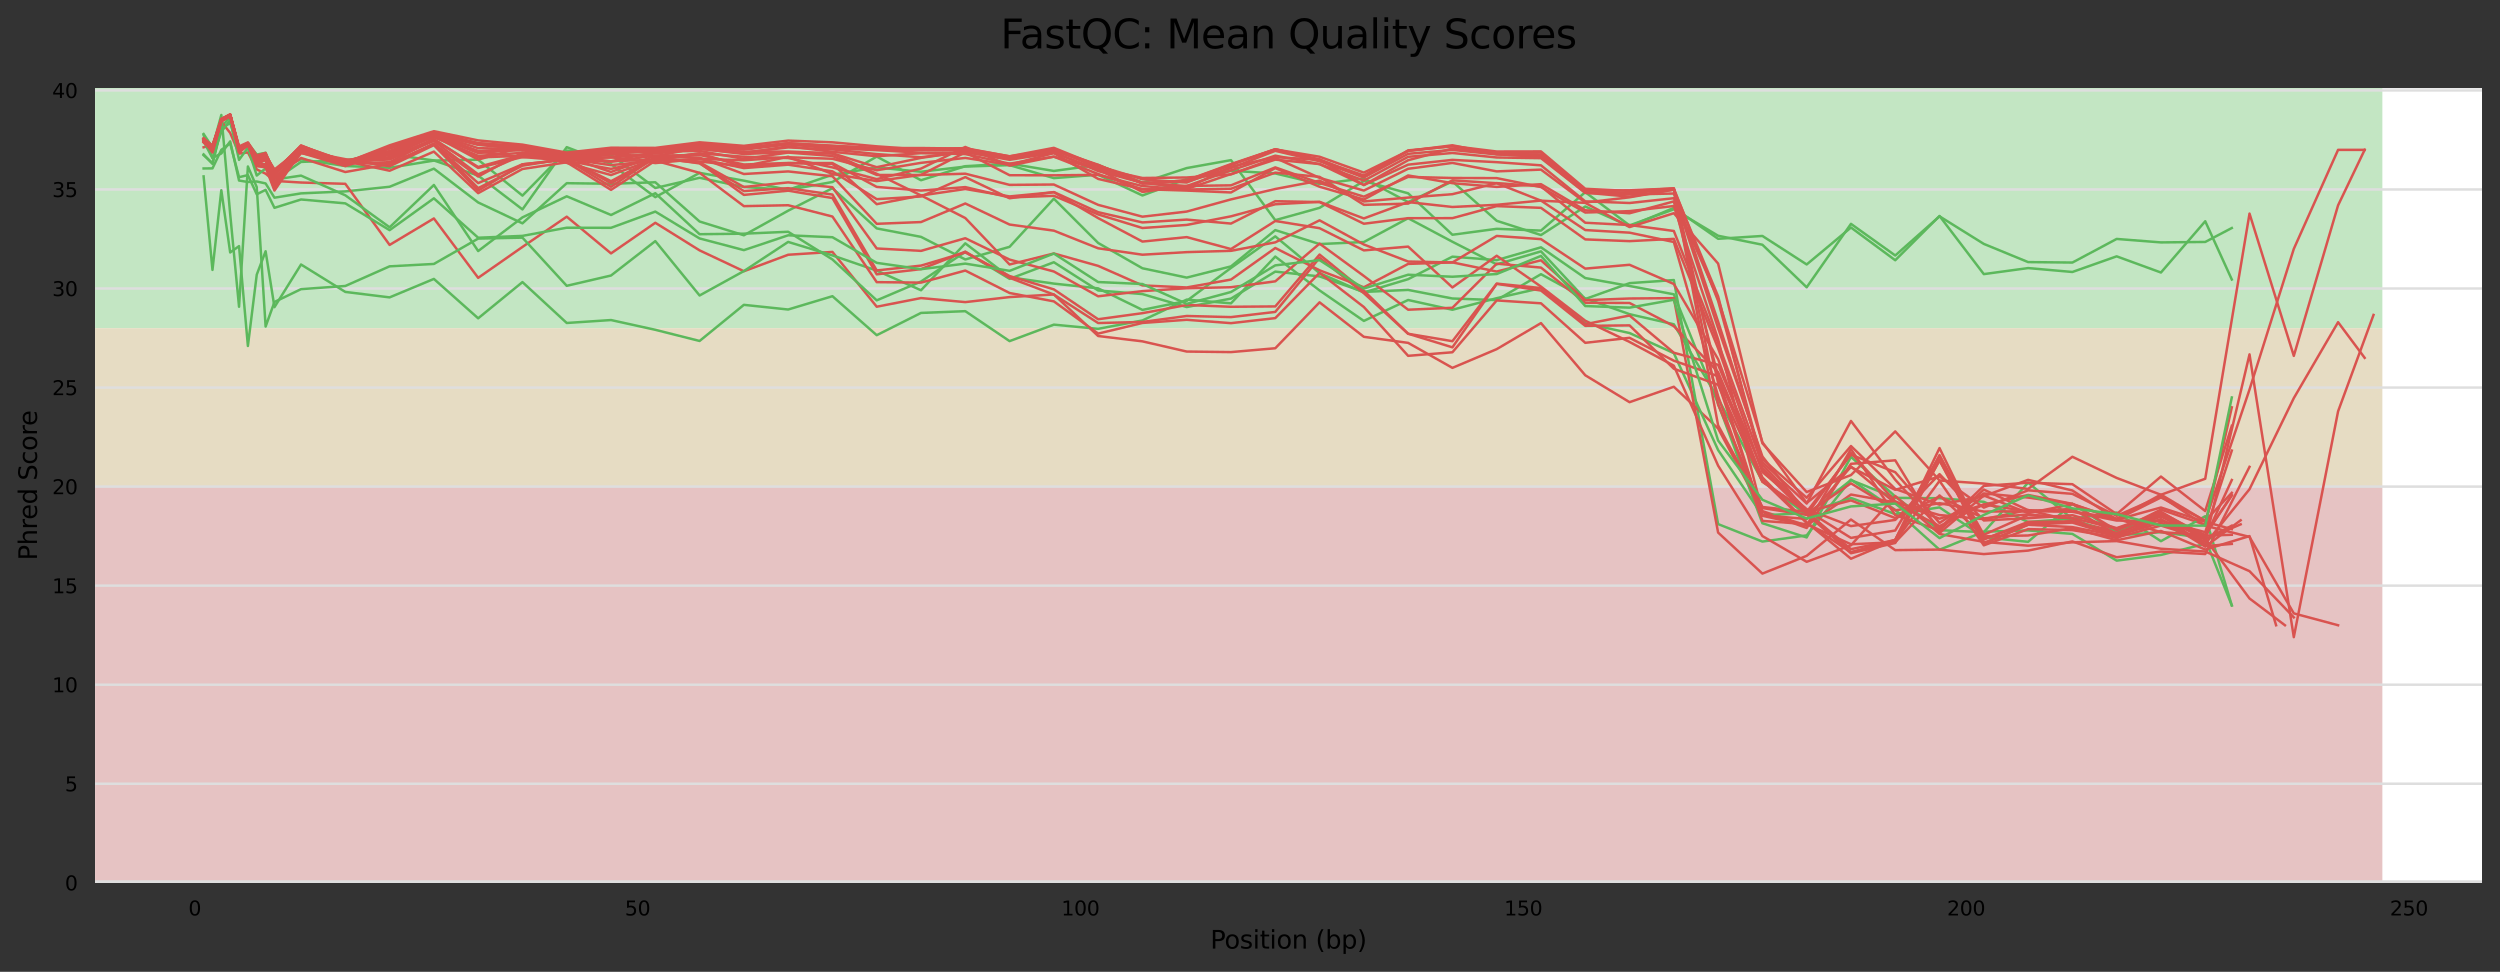 <?xml version="1.0" encoding="utf-8" standalone="no"?>
<!DOCTYPE svg PUBLIC "-//W3C//DTD SVG 1.1//EN"
  "http://www.w3.org/Graphics/SVG/1.1/DTD/svg11.dtd">
<svg xmlns:xlink="http://www.w3.org/1999/xlink" width="1000.318pt" height="388.845pt" viewBox="0 0 1000.318 388.845" xmlns="http://www.w3.org/2000/svg" version="1.1">
 <rect x="0" y="0" width="1000.318" height="388.845" fill="#333333" stroke="none"/>
 <defs>
  <style type="text/css">*{stroke-linejoin: round; stroke-linecap: butt}</style>
 </defs>
 <g id="figure_1">
  <g id="axes_1">
   <g id="patch_1">
    <path d="M 38.058 353.224 
L 993.118 353.224 
L 993.118 35.256 
L 38.058 35.256 
z
" style="fill: #ffffff"/>
   </g>
   <g id="patch_2">
    <path d="M 38.058 131.294 
L 953.25 131.294 
L 953.25 -439.382 
L 38.058 -439.382 
z
" clip-path="url(#p3384e904f1)" style="fill: #c3e6c3"/>
   </g>
   <g id="patch_3">
    <path d="M 38.058 194.703 
L 953.25 194.703 
L 953.25 131.294 
L 38.058 131.294 
z
" clip-path="url(#p3384e904f1)" style="fill: #e6dcc3"/>
   </g>
   <g id="patch_4">
    <path d="M 38.058 353.224 
L 953.25 353.224 
L 953.25 194.703 
L 38.058 194.703 
z
" clip-path="url(#p3384e904f1)" style="fill: #e6c3c3"/>
   </g>
   <g id="matplotlib.axis_1">
    <g id="xtick_1">
     <g id="text_1">
      <!-- 0 -->
      <g transform="translate(75.381 366.303) scale(0.08 -0.08)">
       <defs>
        <path id="DejaVuSans-30" d="M 2034 4250 
Q 1547 4250 1301 3770 
Q 1056 3291 1056 2328 
Q 1056 1369 1301 889 
Q 1547 409 2034 409 
Q 2525 409 2770 889 
Q 3016 1369 3016 2328 
Q 3016 3291 2770 3770 
Q 2525 4250 2034 4250 
z
M 2034 4750 
Q 2819 4750 3233 4129 
Q 3647 3509 3647 2328 
Q 3647 1150 3233 529 
Q 2819 -91 2034 -91 
Q 1250 -91 836 529 
Q 422 1150 422 2328 
Q 422 3509 836 4129 
Q 1250 4750 2034 4750 
z
" transform="scale(0.016)"/>
       </defs>
       <use xlink:href="#DejaVuSans-30"/>
      </g>
     </g>
    </g>
    <g id="xtick_2">
     <g id="text_2">
      <!-- 50 -->
      <g transform="translate(250.027 366.303) scale(0.08 -0.08)">
       <defs>
        <path id="DejaVuSans-35" d="M 691 4666 
L 3169 4666 
L 3169 4134 
L 1269 4134 
L 1269 2991 
Q 1406 3038 1543 3061 
Q 1681 3084 1819 3084 
Q 2600 3084 3056 2656 
Q 3513 2228 3513 1497 
Q 3513 744 3044 326 
Q 2575 -91 1722 -91 
Q 1428 -91 1123 -41 
Q 819 9 494 109 
L 494 744 
Q 775 591 1075 516 
Q 1375 441 1709 441 
Q 2250 441 2565 725 
Q 2881 1009 2881 1497 
Q 2881 1984 2565 2268 
Q 2250 2553 1709 2553 
Q 1456 2553 1204 2497 
Q 953 2441 691 2322 
L 691 4666 
z
" transform="scale(0.016)"/>
       </defs>
       <use xlink:href="#DejaVuSans-35"/>
       <use xlink:href="#DejaVuSans-30" x="63.623"/>
      </g>
     </g>
    </g>
    <g id="xtick_3">
     <g id="text_3">
      <!-- 100 -->
      <g transform="translate(424.673 366.303) scale(0.08 -0.08)">
       <defs>
        <path id="DejaVuSans-31" d="M 794 531 
L 1825 531 
L 1825 4091 
L 703 3866 
L 703 4441 
L 1819 4666 
L 2450 4666 
L 2450 531 
L 3481 531 
L 3481 0 
L 794 0 
L 794 531 
z
" transform="scale(0.016)"/>
       </defs>
       <use xlink:href="#DejaVuSans-31"/>
       <use xlink:href="#DejaVuSans-30" x="63.623"/>
       <use xlink:href="#DejaVuSans-30" x="127.246"/>
      </g>
     </g>
    </g>
    <g id="xtick_4">
     <g id="text_4">
      <!-- 150 -->
      <g transform="translate(601.864 366.303) scale(0.08 -0.08)">
       <use xlink:href="#DejaVuSans-31"/>
       <use xlink:href="#DejaVuSans-35" x="63.623"/>
       <use xlink:href="#DejaVuSans-30" x="127.246"/>
      </g>
     </g>
    </g>
    <g id="xtick_5">
     <g id="text_5">
      <!-- 200 -->
      <g transform="translate(779.056 366.303) scale(0.08 -0.08)">
       <defs>
        <path id="DejaVuSans-32" d="M 1228 531 
L 3431 531 
L 3431 0 
L 469 0 
L 469 531 
Q 828 903 1448 1529 
Q 2069 2156 2228 2338 
Q 2531 2678 2651 2914 
Q 2772 3150 2772 3378 
Q 2772 3750 2511 3984 
Q 2250 4219 1831 4219 
Q 1534 4219 1204 4116 
Q 875 4013 500 3803 
L 500 4441 
Q 881 4594 1212 4672 
Q 1544 4750 1819 4750 
Q 2544 4750 2975 4387 
Q 3406 4025 3406 3419 
Q 3406 3131 3298 2873 
Q 3191 2616 2906 2266 
Q 2828 2175 2409 1742 
Q 1991 1309 1228 531 
z
" transform="scale(0.016)"/>
       </defs>
       <use xlink:href="#DejaVuSans-32"/>
       <use xlink:href="#DejaVuSans-30" x="63.623"/>
       <use xlink:href="#DejaVuSans-30" x="127.246"/>
      </g>
     </g>
    </g>
    <g id="xtick_6">
     <g id="text_6">
      <!-- 250 -->
      <g transform="translate(956.247 366.303) scale(0.08 -0.08)">
       <use xlink:href="#DejaVuSans-32"/>
       <use xlink:href="#DejaVuSans-35" x="63.623"/>
       <use xlink:href="#DejaVuSans-30" x="127.246"/>
      </g>
     </g>
    </g>
    <g id="text_7">
     <!-- Position (bp) -->
     <g transform="translate(484.285 379.565) scale(0.1 -0.1)">
      <defs>
       <path id="DejaVuSans-50" d="M 1259 4147 
L 1259 2394 
L 2053 2394 
Q 2494 2394 2734 2622 
Q 2975 2850 2975 3272 
Q 2975 3691 2734 3919 
Q 2494 4147 2053 4147 
L 1259 4147 
z
M 628 4666 
L 2053 4666 
Q 2838 4666 3239 4311 
Q 3641 3956 3641 3272 
Q 3641 2581 3239 2228 
Q 2838 1875 2053 1875 
L 1259 1875 
L 1259 0 
L 628 0 
L 628 4666 
z
" transform="scale(0.016)"/>
       <path id="DejaVuSans-6f" d="M 1959 3097 
Q 1497 3097 1228 2736 
Q 959 2375 959 1747 
Q 959 1119 1226 758 
Q 1494 397 1959 397 
Q 2419 397 2687 759 
Q 2956 1122 2956 1747 
Q 2956 2369 2687 2733 
Q 2419 3097 1959 3097 
z
M 1959 3584 
Q 2709 3584 3137 3096 
Q 3566 2609 3566 1747 
Q 3566 888 3137 398 
Q 2709 -91 1959 -91 
Q 1206 -91 779 398 
Q 353 888 353 1747 
Q 353 2609 779 3096 
Q 1206 3584 1959 3584 
z
" transform="scale(0.016)"/>
       <path id="DejaVuSans-73" d="M 2834 3397 
L 2834 2853 
Q 2591 2978 2328 3040 
Q 2066 3103 1784 3103 
Q 1356 3103 1142 2972 
Q 928 2841 928 2578 
Q 928 2378 1081 2264 
Q 1234 2150 1697 2047 
L 1894 2003 
Q 2506 1872 2764 1633 
Q 3022 1394 3022 966 
Q 3022 478 2636 193 
Q 2250 -91 1575 -91 
Q 1294 -91 989 -36 
Q 684 19 347 128 
L 347 722 
Q 666 556 975 473 
Q 1284 391 1588 391 
Q 1994 391 2212 530 
Q 2431 669 2431 922 
Q 2431 1156 2273 1281 
Q 2116 1406 1581 1522 
L 1381 1569 
Q 847 1681 609 1914 
Q 372 2147 372 2553 
Q 372 3047 722 3315 
Q 1072 3584 1716 3584 
Q 2034 3584 2315 3537 
Q 2597 3491 2834 3397 
z
" transform="scale(0.016)"/>
       <path id="DejaVuSans-69" d="M 603 3500 
L 1178 3500 
L 1178 0 
L 603 0 
L 603 3500 
z
M 603 4863 
L 1178 4863 
L 1178 4134 
L 603 4134 
L 603 4863 
z
" transform="scale(0.016)"/>
       <path id="DejaVuSans-74" d="M 1172 4494 
L 1172 3500 
L 2356 3500 
L 2356 3053 
L 1172 3053 
L 1172 1153 
Q 1172 725 1289 603 
Q 1406 481 1766 481 
L 2356 481 
L 2356 0 
L 1766 0 
Q 1100 0 847 248 
Q 594 497 594 1153 
L 594 3053 
L 172 3053 
L 172 3500 
L 594 3500 
L 594 4494 
L 1172 4494 
z
" transform="scale(0.016)"/>
       <path id="DejaVuSans-6e" d="M 3513 2113 
L 3513 0 
L 2938 0 
L 2938 2094 
Q 2938 2591 2744 2837 
Q 2550 3084 2163 3084 
Q 1697 3084 1428 2787 
Q 1159 2491 1159 1978 
L 1159 0 
L 581 0 
L 581 3500 
L 1159 3500 
L 1159 2956 
Q 1366 3272 1645 3428 
Q 1925 3584 2291 3584 
Q 2894 3584 3203 3211 
Q 3513 2838 3513 2113 
z
" transform="scale(0.016)"/>
       <path id="DejaVuSans-20" transform="scale(0.016)"/>
       <path id="DejaVuSans-28" d="M 1984 4856 
Q 1566 4138 1362 3434 
Q 1159 2731 1159 2009 
Q 1159 1288 1364 580 
Q 1569 -128 1984 -844 
L 1484 -844 
Q 1016 -109 783 600 
Q 550 1309 550 2009 
Q 550 2706 781 3412 
Q 1013 4119 1484 4856 
L 1984 4856 
z
" transform="scale(0.016)"/>
       <path id="DejaVuSans-62" d="M 3116 1747 
Q 3116 2381 2855 2742 
Q 2594 3103 2138 3103 
Q 1681 3103 1420 2742 
Q 1159 2381 1159 1747 
Q 1159 1113 1420 752 
Q 1681 391 2138 391 
Q 2594 391 2855 752 
Q 3116 1113 3116 1747 
z
M 1159 2969 
Q 1341 3281 1617 3432 
Q 1894 3584 2278 3584 
Q 2916 3584 3314 3078 
Q 3713 2572 3713 1747 
Q 3713 922 3314 415 
Q 2916 -91 2278 -91 
Q 1894 -91 1617 61 
Q 1341 213 1159 525 
L 1159 0 
L 581 0 
L 581 4863 
L 1159 4863 
L 1159 2969 
z
" transform="scale(0.016)"/>
       <path id="DejaVuSans-70" d="M 1159 525 
L 1159 -1331 
L 581 -1331 
L 581 3500 
L 1159 3500 
L 1159 2969 
Q 1341 3281 1617 3432 
Q 1894 3584 2278 3584 
Q 2916 3584 3314 3078 
Q 3713 2572 3713 1747 
Q 3713 922 3314 415 
Q 2916 -91 2278 -91 
Q 1894 -91 1617 61 
Q 1341 213 1159 525 
z
M 3116 1747 
Q 3116 2381 2855 2742 
Q 2594 3103 2138 3103 
Q 1681 3103 1420 2742 
Q 1159 2381 1159 1747 
Q 1159 1113 1420 752 
Q 1681 391 2138 391 
Q 2594 391 2855 752 
Q 3116 1113 3116 1747 
z
" transform="scale(0.016)"/>
       <path id="DejaVuSans-29" d="M 513 4856 
L 1013 4856 
Q 1481 4119 1714 3412 
Q 1947 2706 1947 2009 
Q 1947 1309 1714 600 
Q 1481 -109 1013 -844 
L 513 -844 
Q 928 -128 1133 580 
Q 1338 1288 1338 2009 
Q 1338 2731 1133 3434 
Q 928 4138 513 4856 
z
" transform="scale(0.016)"/>
      </defs>
      <use xlink:href="#DejaVuSans-50"/>
      <use xlink:href="#DejaVuSans-6f" x="56.678"/>
      <use xlink:href="#DejaVuSans-73" x="117.859"/>
      <use xlink:href="#DejaVuSans-69" x="169.959"/>
      <use xlink:href="#DejaVuSans-74" x="197.742"/>
      <use xlink:href="#DejaVuSans-69" x="236.951"/>
      <use xlink:href="#DejaVuSans-6f" x="264.734"/>
      <use xlink:href="#DejaVuSans-6e" x="325.916"/>
      <use xlink:href="#DejaVuSans-20" x="389.295"/>
      <use xlink:href="#DejaVuSans-28" x="421.082"/>
      <use xlink:href="#DejaVuSans-62" x="460.096"/>
      <use xlink:href="#DejaVuSans-70" x="523.572"/>
      <use xlink:href="#DejaVuSans-29" x="587.049"/>
     </g>
    </g>
   </g>
   <g id="matplotlib.axis_2">
    <g id="ytick_1">
     <g id="line2d_1">
      <path d="M 38.058 353.224 
L 993.118 353.224 
" clip-path="url(#p3384e904f1)" style="fill: none; stroke: #dedede; stroke-linecap: square"/>
     </g>
     <g id="text_8">
      <!-- 0 -->
      <g transform="translate(25.968 356.263) scale(0.08 -0.08)">
       <use xlink:href="#DejaVuSans-30"/>
      </g>
     </g>
    </g>
    <g id="ytick_2">
     <g id="line2d_2">
      <path d="M 38.058 313.594 
L 993.118 313.594 
" clip-path="url(#p3384e904f1)" style="fill: none; stroke: #dedede; stroke-linecap: square"/>
     </g>
     <g id="text_9">
      <!-- 5 -->
      <g transform="translate(25.968 316.633) scale(0.08 -0.08)">
       <use xlink:href="#DejaVuSans-35"/>
      </g>
     </g>
    </g>
    <g id="ytick_3">
     <g id="line2d_3">
      <path d="M 38.058 273.963 
L 993.118 273.963 
" clip-path="url(#p3384e904f1)" style="fill: none; stroke: #dedede; stroke-linecap: square"/>
     </g>
     <g id="text_10">
      <!-- 10 -->
      <g transform="translate(20.878 277.003) scale(0.08 -0.08)">
       <use xlink:href="#DejaVuSans-31"/>
       <use xlink:href="#DejaVuSans-30" x="63.623"/>
      </g>
     </g>
    </g>
    <g id="ytick_4">
     <g id="line2d_4">
      <path d="M 38.058 234.333 
L 993.118 234.333 
" clip-path="url(#p3384e904f1)" style="fill: none; stroke: #dedede; stroke-linecap: square"/>
     </g>
     <g id="text_11">
      <!-- 15 -->
      <g transform="translate(20.878 237.372) scale(0.08 -0.08)">
       <use xlink:href="#DejaVuSans-31"/>
       <use xlink:href="#DejaVuSans-35" x="63.623"/>
      </g>
     </g>
    </g>
    <g id="ytick_5">
     <g id="line2d_5">
      <path d="M 38.058 194.703 
L 993.118 194.703 
" clip-path="url(#p3384e904f1)" style="fill: none; stroke: #dedede; stroke-linecap: square"/>
     </g>
     <g id="text_12">
      <!-- 20 -->
      <g transform="translate(20.878 197.742) scale(0.08 -0.08)">
       <use xlink:href="#DejaVuSans-32"/>
       <use xlink:href="#DejaVuSans-30" x="63.623"/>
      </g>
     </g>
    </g>
    <g id="ytick_6">
     <g id="line2d_6">
      <path d="M 38.058 155.072 
L 993.118 155.072 
" clip-path="url(#p3384e904f1)" style="fill: none; stroke: #dedede; stroke-linecap: square"/>
     </g>
     <g id="text_13">
      <!-- 25 -->
      <g transform="translate(20.878 158.112) scale(0.08 -0.08)">
       <use xlink:href="#DejaVuSans-32"/>
       <use xlink:href="#DejaVuSans-35" x="63.623"/>
      </g>
     </g>
    </g>
    <g id="ytick_7">
     <g id="line2d_7">
      <path d="M 38.058 115.442 
L 993.118 115.442 
" clip-path="url(#p3384e904f1)" style="fill: none; stroke: #dedede; stroke-linecap: square"/>
     </g>
     <g id="text_14">
      <!-- 30 -->
      <g transform="translate(20.878 118.481) scale(0.08 -0.08)">
       <defs>
        <path id="DejaVuSans-33" d="M 2597 2516 
Q 3050 2419 3304 2112 
Q 3559 1806 3559 1356 
Q 3559 666 3084 287 
Q 2609 -91 1734 -91 
Q 1441 -91 1130 -33 
Q 819 25 488 141 
L 488 750 
Q 750 597 1062 519 
Q 1375 441 1716 441 
Q 2309 441 2620 675 
Q 2931 909 2931 1356 
Q 2931 1769 2642 2001 
Q 2353 2234 1838 2234 
L 1294 2234 
L 1294 2753 
L 1863 2753 
Q 2328 2753 2575 2939 
Q 2822 3125 2822 3475 
Q 2822 3834 2567 4026 
Q 2313 4219 1838 4219 
Q 1578 4219 1281 4162 
Q 984 4106 628 3988 
L 628 4550 
Q 988 4650 1302 4700 
Q 1616 4750 1894 4750 
Q 2613 4750 3031 4423 
Q 3450 4097 3450 3541 
Q 3450 3153 3228 2886 
Q 3006 2619 2597 2516 
z
" transform="scale(0.016)"/>
       </defs>
       <use xlink:href="#DejaVuSans-33"/>
       <use xlink:href="#DejaVuSans-30" x="63.623"/>
      </g>
     </g>
    </g>
    <g id="ytick_8">
     <g id="line2d_8">
      <path d="M 38.058 75.812 
L 993.118 75.812 
" clip-path="url(#p3384e904f1)" style="fill: none; stroke: #dedede; stroke-linecap: square"/>
     </g>
     <g id="text_15">
      <!-- 35 -->
      <g transform="translate(20.878 78.851) scale(0.08 -0.08)">
       <use xlink:href="#DejaVuSans-33"/>
       <use xlink:href="#DejaVuSans-35" x="63.623"/>
      </g>
     </g>
    </g>
    <g id="ytick_9">
     <g id="line2d_9">
      <path d="M 38.058 36.181 
L 993.118 36.181 
" clip-path="url(#p3384e904f1)" style="fill: none; stroke: #dedede; stroke-linecap: square"/>
     </g>
     <g id="text_16">
      <!-- 40 -->
      <g transform="translate(20.878 39.221) scale(0.08 -0.08)">
       <defs>
        <path id="DejaVuSans-34" d="M 2419 4116 
L 825 1625 
L 2419 1625 
L 2419 4116 
z
M 2253 4666 
L 3047 4666 
L 3047 1625 
L 3713 1625 
L 3713 1100 
L 3047 1100 
L 3047 0 
L 2419 0 
L 2419 1100 
L 313 1100 
L 313 1709 
L 2253 4666 
z
" transform="scale(0.016)"/>
       </defs>
       <use xlink:href="#DejaVuSans-34"/>
       <use xlink:href="#DejaVuSans-30" x="63.623"/>
      </g>
     </g>
    </g>
    <g id="text_17">
     <!-- Phred Score -->
     <g transform="translate(14.798 224.209) rotate(-90) scale(0.1 -0.1)">
      <defs>
       <path id="DejaVuSans-68" d="M 3513 2113 
L 3513 0 
L 2938 0 
L 2938 2094 
Q 2938 2591 2744 2837 
Q 2550 3084 2163 3084 
Q 1697 3084 1428 2787 
Q 1159 2491 1159 1978 
L 1159 0 
L 581 0 
L 581 4863 
L 1159 4863 
L 1159 2956 
Q 1366 3272 1645 3428 
Q 1925 3584 2291 3584 
Q 2894 3584 3203 3211 
Q 3513 2838 3513 2113 
z
" transform="scale(0.016)"/>
       <path id="DejaVuSans-72" d="M 2631 2963 
Q 2534 3019 2420 3045 
Q 2306 3072 2169 3072 
Q 1681 3072 1420 2755 
Q 1159 2438 1159 1844 
L 1159 0 
L 581 0 
L 581 3500 
L 1159 3500 
L 1159 2956 
Q 1341 3275 1631 3429 
Q 1922 3584 2338 3584 
Q 2397 3584 2469 3576 
Q 2541 3569 2628 3553 
L 2631 2963 
z
" transform="scale(0.016)"/>
       <path id="DejaVuSans-65" d="M 3597 1894 
L 3597 1613 
L 953 1613 
Q 991 1019 1311 708 
Q 1631 397 2203 397 
Q 2534 397 2845 478 
Q 3156 559 3463 722 
L 3463 178 
Q 3153 47 2828 -22 
Q 2503 -91 2169 -91 
Q 1331 -91 842 396 
Q 353 884 353 1716 
Q 353 2575 817 3079 
Q 1281 3584 2069 3584 
Q 2775 3584 3186 3129 
Q 3597 2675 3597 1894 
z
M 3022 2063 
Q 3016 2534 2758 2815 
Q 2500 3097 2075 3097 
Q 1594 3097 1305 2825 
Q 1016 2553 972 2059 
L 3022 2063 
z
" transform="scale(0.016)"/>
       <path id="DejaVuSans-64" d="M 2906 2969 
L 2906 4863 
L 3481 4863 
L 3481 0 
L 2906 0 
L 2906 525 
Q 2725 213 2448 61 
Q 2172 -91 1784 -91 
Q 1150 -91 751 415 
Q 353 922 353 1747 
Q 353 2572 751 3078 
Q 1150 3584 1784 3584 
Q 2172 3584 2448 3432 
Q 2725 3281 2906 2969 
z
M 947 1747 
Q 947 1113 1208 752 
Q 1469 391 1925 391 
Q 2381 391 2643 752 
Q 2906 1113 2906 1747 
Q 2906 2381 2643 2742 
Q 2381 3103 1925 3103 
Q 1469 3103 1208 2742 
Q 947 2381 947 1747 
z
" transform="scale(0.016)"/>
       <path id="DejaVuSans-53" d="M 3425 4513 
L 3425 3897 
Q 3066 4069 2747 4153 
Q 2428 4238 2131 4238 
Q 1616 4238 1336 4038 
Q 1056 3838 1056 3469 
Q 1056 3159 1242 3001 
Q 1428 2844 1947 2747 
L 2328 2669 
Q 3034 2534 3370 2195 
Q 3706 1856 3706 1288 
Q 3706 609 3251 259 
Q 2797 -91 1919 -91 
Q 1588 -91 1214 -16 
Q 841 59 441 206 
L 441 856 
Q 825 641 1194 531 
Q 1563 422 1919 422 
Q 2459 422 2753 634 
Q 3047 847 3047 1241 
Q 3047 1584 2836 1778 
Q 2625 1972 2144 2069 
L 1759 2144 
Q 1053 2284 737 2584 
Q 422 2884 422 3419 
Q 422 4038 858 4394 
Q 1294 4750 2059 4750 
Q 2388 4750 2728 4690 
Q 3069 4631 3425 4513 
z
" transform="scale(0.016)"/>
       <path id="DejaVuSans-63" d="M 3122 3366 
L 3122 2828 
Q 2878 2963 2633 3030 
Q 2388 3097 2138 3097 
Q 1578 3097 1268 2742 
Q 959 2388 959 1747 
Q 959 1106 1268 751 
Q 1578 397 2138 397 
Q 2388 397 2633 464 
Q 2878 531 3122 666 
L 3122 134 
Q 2881 22 2623 -34 
Q 2366 -91 2075 -91 
Q 1284 -91 818 406 
Q 353 903 353 1747 
Q 353 2603 823 3093 
Q 1294 3584 2113 3584 
Q 2378 3584 2631 3529 
Q 2884 3475 3122 3366 
z
" transform="scale(0.016)"/>
      </defs>
      <use xlink:href="#DejaVuSans-50"/>
      <use xlink:href="#DejaVuSans-68" x="60.303"/>
      <use xlink:href="#DejaVuSans-72" x="123.682"/>
      <use xlink:href="#DejaVuSans-65" x="162.545"/>
      <use xlink:href="#DejaVuSans-64" x="224.068"/>
      <use xlink:href="#DejaVuSans-20" x="287.545"/>
      <use xlink:href="#DejaVuSans-53" x="319.332"/>
      <use xlink:href="#DejaVuSans-63" x="382.809"/>
      <use xlink:href="#DejaVuSans-6f" x="437.789"/>
      <use xlink:href="#DejaVuSans-72" x="498.971"/>
      <use xlink:href="#DejaVuSans-65" x="537.834"/>
     </g>
    </g>
   </g>
   <g id="line2d_10">
    <path d="M 81.47 61.769 
L 85.014 65.552 
L 88.558 51.495 
L 92.101 49.169 
L 95.645 60.29 
L 99.189 58.272 
L 102.733 63.348 
L 106.277 62.286 
L 109.821 68.065 
L 120.452 63.773 
L 138.171 66.421 
L 155.89 67.136 
L 173.609 64.244 
L 191.328 63.911 
L 209.048 78.266 
L 226.767 60.264 
L 244.486 61.954 
L 262.205 75.219 
L 279.924 71.139 
L 297.643 74.815 
L 315.362 75.948 
L 333.081 69.915 
L 350.8 67.005 
L 368.52 68.72 
L 386.239 66.649 
L 403.958 66.078 
L 421.677 71.269 
L 439.396 69.916 
L 457.115 78.218 
L 474.834 71.588 
L 492.553 68.338 
L 510.272 69.398 
L 527.992 73.606 
L 545.711 71.412 
L 563.43 80.859 
L 581.149 72.605 
L 598.868 88.34 
L 616.587 94.045 
L 634.306 82.631 
L 652.025 90.572 
L 669.744 83.187 
L 687.463 95.55 
L 705.183 94.408 
L 722.902 105.817 
L 740.621 91.03 
L 758.34 104.13 
L 776.059 86.42 
L 793.778 109.682 
L 811.497 107.264 
L 829.216 108.828 
L 846.935 102.569 
L 864.655 109.044 
L 882.374 88.529 
L 893.005 111.839 
" clip-path="url(#p3384e904f1)" style="fill: none; stroke: #5cb85c; stroke-linecap: square"/>
   </g>
   <g id="line2d_11">
    <path d="M 81.47 54.063 
L 85.014 63.149 
L 88.558 61.409 
L 92.101 56.576 
L 95.645 72.235 
L 99.189 72.815 
L 102.733 72.622 
L 106.277 73.395 
L 109.821 79.098 
L 120.452 77.378 
L 138.171 76.585 
L 155.89 74.729 
L 173.609 67.48 
L 191.328 81.012 
L 209.048 89.363 
L 226.767 73.299 
L 244.486 73.531 
L 262.205 72.931 
L 279.924 88.629 
L 297.643 94.138 
L 315.362 84.298 
L 333.081 75.309 
L 350.8 91.393 
L 368.52 94.776 
L 386.239 103.824 
L 403.958 98.759 
L 421.677 79.504 
L 439.396 97.212 
L 457.115 107.342 
L 474.834 111.073 
L 492.553 106.588 
L 510.272 92.07 
L 527.992 97.657 
L 545.711 96.845 
L 563.43 87.314 
L 581.149 96.729 
L 598.868 105.776 
L 616.587 100.576 
L 634.306 119.637 
L 652.025 113.296 
L 669.744 112.057 
L 687.463 209.71 
L 705.183 216.697 
L 722.902 214.221 
L 740.621 191.929 
L 758.34 204.016 
L 776.059 219.967 
L 793.778 212.734 
L 811.497 212.239 
L 829.216 213.626 
L 846.935 224.326 
L 864.655 222.048 
L 882.374 217.589 
" clip-path="url(#p3384e904f1)" style="fill: none; stroke: #5cb85c; stroke-linecap: square"/>
   </g>
   <g id="line2d_12">
    <path d="M 81.47 62.091 
L 85.014 65.311 
L 88.558 50.676 
L 92.101 46.873 
L 95.645 59.709 
L 99.189 57.305 
L 102.733 61.84 
L 106.277 61.137 
L 109.821 72.064 
L 120.452 64.784 
L 138.171 64.111 
L 155.89 61.758 
L 173.609 64.197 
L 191.328 70.263 
L 209.048 83.792 
L 226.767 58.881 
L 244.486 65.672 
L 262.205 78.892 
L 279.924 69.17 
L 297.643 72.282 
L 315.362 75.97 
L 333.081 72.821 
L 350.8 62.658 
L 368.52 72.119 
L 386.239 66.503 
L 403.958 65.457 
L 421.677 68.403 
L 439.396 66.003 
L 457.115 73.084 
L 474.834 67.248 
L 492.553 64.075 
L 510.272 88.1 
L 527.992 83.165 
L 545.711 72.434 
L 563.43 77.354 
L 581.149 93.93 
L 598.868 91.555 
L 616.587 92.268 
L 634.306 76.889 
L 652.025 90.195 
L 669.744 83.743 
L 687.463 94.326 
L 705.183 97.927 
L 722.902 114.953 
L 740.621 89.573 
L 758.34 102.23 
L 776.059 86.556 
L 793.778 97.594 
L 811.497 104.868 
L 829.216 105.053 
L 846.935 95.602 
L 864.655 96.994 
L 882.374 96.812 
L 893.005 91.235 
" clip-path="url(#p3384e904f1)" style="fill: none; stroke: #5cb85c; stroke-linecap: square"/>
   </g>
   <g id="line2d_13">
    <path d="M 81.47 58.935 
L 85.014 58 
L 88.558 48.694 
L 92.101 53.191 
L 95.645 61.474 
L 99.189 60.984 
L 102.733 67.797 
L 106.277 69.489 
L 109.821 72.383 
L 120.452 73.033 
L 138.171 73.55 
L 155.89 97.996 
L 173.609 87.407 
L 191.328 111.167 
L 209.048 98.806 
L 226.767 86.703 
L 244.486 101.389 
L 262.205 89.144 
L 279.924 100.178 
L 297.643 108.531 
L 315.362 101.932 
L 333.081 100.801 
L 350.8 122.727 
L 368.52 119.263 
L 386.239 120.883 
L 403.958 118.871 
L 421.677 117.829 
L 439.396 134.447 
L 457.115 136.584 
L 474.834 140.663 
L 492.553 140.886 
L 510.272 139.345 
L 527.992 120.972 
L 545.711 134.767 
L 563.43 137.19 
L 581.149 147.191 
L 598.868 139.701 
L 616.587 129.281 
L 634.306 150.156 
L 652.025 160.923 
L 669.744 154.75 
L 687.463 171.452 
L 705.183 204.523 
L 722.902 210.277 
L 740.621 197.873 
L 758.34 201.043 
L 776.059 206.096 
L 793.778 207.721 
L 811.497 204.075 
L 829.216 208.474 
L 846.935 212.715 
L 864.655 203.904 
L 882.374 209.986 
L 893.005 162.998 
" clip-path="url(#p3384e904f1)" style="fill: none; stroke: #d9534f; stroke-linecap: square"/>
   </g>
   <g id="line2d_14">
    <path d="M 81.47 56.533 
L 85.014 63.262 
L 88.558 52.735 
L 92.101 48.07 
L 95.645 63.964 
L 99.189 59.093 
L 102.733 70.239 
L 106.277 67.39 
L 109.821 71.849 
L 120.452 70.263 
L 138.171 78.148 
L 155.89 90.946 
L 173.609 74.02 
L 191.328 100.449 
L 209.048 86.974 
L 226.767 78.545 
L 244.486 86.025 
L 262.205 77.314 
L 279.924 93.711 
L 297.643 93.505 
L 315.362 92.737 
L 333.081 103.817 
L 350.8 120.181 
L 368.52 112.651 
L 386.239 100.771 
L 403.958 111.578 
L 421.677 104.932 
L 439.396 116.218 
L 457.115 117.671 
L 474.834 122.864 
L 492.553 119.471 
L 510.272 108.68 
L 527.992 110.596 
L 545.711 116.813 
L 563.43 116.003 
L 581.149 119.438 
L 598.868 120.074 
L 616.587 109.712 
L 634.306 119.43 
L 652.025 125.721 
L 669.744 129.757 
L 687.463 159.509 
L 705.183 192.567 
L 722.902 206.004 
L 740.621 192.095 
L 758.34 199.203 
L 776.059 199.356 
L 793.778 200.788 
L 811.497 208.867 
L 829.216 207.538 
L 846.935 205.083 
L 864.655 216.538 
L 882.374 206.544 
L 893.005 242.259 
" clip-path="url(#p3384e904f1)" style="fill: none; stroke: #5cb85c; stroke-linecap: square"/>
   </g>
   <g id="line2d_15">
    <path d="M 81.47 70.58 
L 85.014 107.992 
L 88.558 76.129 
L 92.101 101.017 
L 95.645 98.48 
L 99.189 138.428 
L 102.733 109.894 
L 106.277 100.541 
L 109.821 122.893 
L 120.452 105.836 
L 138.171 116.805 
L 155.89 118.993 
L 173.609 111.606 
L 191.328 127.363 
L 209.048 112.874 
L 226.767 129.233 
L 244.486 128.06 
L 262.205 131.96 
L 279.924 136.43 
L 297.643 121.973 
L 315.362 123.844 
L 333.081 118.517 
L 350.8 134.116 
L 368.52 125.207 
L 386.239 124.509 
L 403.958 136.494 
L 421.677 129.899 
L 439.396 131.579 
L 457.115 128.219 
L 474.834 119.881 
L 492.553 121.371 
L 510.272 102.665 
L 527.992 116.203 
L 545.711 128.409 
L 563.43 120.039 
L 581.149 123.939 
L 598.868 119.31 
L 616.587 115.283 
L 634.306 129.36 
L 652.025 133.26 
L 669.744 141.299 
L 687.463 180.078 
L 705.183 206.194 
L 722.902 205.304 
L 740.621 199.26 
L 758.34 205.7 
L 776.059 203.025 
L 793.778 215.013 
L 811.497 216.797 
L 829.216 201.539 
L 846.935 212.933 
L 864.655 205.601 
L 882.374 215.707 
L 893.005 242.259 
" clip-path="url(#p3384e904f1)" style="fill: none; stroke: #5cb85c; stroke-linecap: square"/>
   </g>
   <g id="line2d_16">
    <path d="M 81.47 53.619 
L 85.014 59.008 
L 88.558 46.01 
L 92.101 85.64 
L 95.645 122.734 
L 99.189 66.617 
L 102.733 74.861 
L 106.277 130.66 
L 109.821 120.832 
L 120.452 115.696 
L 138.171 114.427 
L 155.89 106.565 
L 173.609 105.614 
L 191.328 95.468 
L 209.048 95.088 
L 226.767 114.364 
L 244.486 110.243 
L 262.205 96.483 
L 279.924 118.232 
L 297.643 108.467 
L 315.362 96.8 
L 333.081 102.19 
L 350.8 108.277 
L 368.52 116.139 
L 386.239 97.371 
L 403.958 110.94 
L 421.677 113.476 
L 439.396 115.379 
L 457.115 124.002 
L 474.834 120.388 
L 492.553 107.199 
L 510.272 94.581 
L 527.992 109.291 
L 545.711 117.027 
L 563.43 111.701 
L 581.149 102.697 
L 598.868 104.092 
L 616.587 98.956 
L 634.306 111.257 
L 652.025 114.427 
L 669.744 117.756 
L 687.463 161.539 
L 705.183 209.366 
L 722.902 215.046 
L 740.621 182.814 
L 758.34 198.666 
L 776.059 212.14 
L 793.778 212.933 
L 811.497 193.117 
L 829.216 207.649 
L 846.935 214.254 
L 864.655 212.933 
L 882.374 215.31 
" clip-path="url(#p3384e904f1)" style="fill: none; stroke: #5cb85c; stroke-linecap: square"/>
   </g>
   <g id="line2d_17">
    <path d="M 81.47 55.643 
L 85.014 59.656 
L 88.558 48.065 
L 92.101 45.986 
L 95.645 59.628 
L 99.189 57.532 
L 102.733 63.329 
L 106.277 62.325 
L 109.821 69.097 
L 120.452 59.924 
L 138.171 66.104 
L 155.89 59.342 
L 173.609 53.714 
L 191.328 57.944 
L 209.048 59.692 
L 226.767 62.133 
L 244.486 60.732 
L 262.205 60.477 
L 279.924 58.243 
L 297.643 59.435 
L 315.362 57.308 
L 333.081 58.275 
L 350.8 59.283 
L 368.52 59.231 
L 386.239 59.459 
L 403.958 62.537 
L 421.677 59.154 
L 439.396 66.357 
L 457.115 71.741 
L 474.834 73.034 
L 492.553 65.957 
L 510.272 59.706 
L 527.992 63.754 
L 545.711 70.882 
L 563.43 60.174 
L 581.149 58.558 
L 598.868 61.195 
L 616.587 60.985 
L 634.306 76.242 
L 652.025 76.154 
L 669.744 75.395 
L 687.463 120.408 
L 705.183 184.848 
L 722.902 201.471 
L 740.621 168.438 
L 758.34 191.962 
L 776.059 211.456 
L 793.778 194.413 
L 811.497 193.151 
L 829.216 193.736 
L 846.935 205.712 
L 864.655 190.684 
L 882.374 204.478 
L 893.005 170.358 
" clip-path="url(#p3384e904f1)" style="fill: none; stroke: #d9534f; stroke-linecap: square"/>
   </g>
   <g id="line2d_18">
    <path d="M 81.47 55.671 
L 85.014 59.829 
L 88.558 47.962 
L 92.101 46.116 
L 95.645 60.04 
L 99.189 57.315 
L 102.733 66.38 
L 106.277 66.586 
L 109.821 74.045 
L 120.452 60.386 
L 138.171 64.496 
L 155.89 68.318 
L 173.609 60.661 
L 191.328 77.284 
L 209.048 67.619 
L 226.767 64.938 
L 244.486 75.973 
L 262.205 64.302 
L 279.924 69.158 
L 297.643 82.482 
L 315.362 82.12 
L 333.081 86.646 
L 350.8 112.896 
L 368.52 113.08 
L 386.239 108.254 
L 403.958 117.236 
L 421.677 120.589 
L 439.396 133.483 
L 457.115 129.221 
L 474.834 127.956 
L 492.553 129.302 
L 510.272 127.287 
L 527.992 109.165 
L 545.711 122.839 
L 563.43 142.378 
L 581.149 140.952 
L 598.868 120.208 
L 616.587 121.356 
L 634.306 137.171 
L 652.025 135.175 
L 669.744 144.324 
L 687.463 150.529 
L 705.183 192.102 
L 722.902 209.243 
L 740.621 221.015 
L 758.34 216.561 
L 776.059 192.413 
L 793.778 218.2 
L 811.497 211.712 
L 829.216 212.111 
L 846.935 215.087 
L 864.655 210.294 
L 882.374 215.803 
L 896.549 209.803 
" clip-path="url(#p3384e904f1)" style="fill: none; stroke: #d9534f; stroke-linecap: square"/>
   </g>
   <g id="line2d_19">
    <path d="M 81.47 55.609 
L 85.014 59.563 
L 88.558 48.035 
L 92.101 46.09 
L 95.645 60.985 
L 99.189 57.906 
L 102.733 66.196 
L 106.277 63.458 
L 109.821 68.713 
L 120.452 58.783 
L 138.171 65.751 
L 155.89 62.8 
L 173.609 54.363 
L 191.328 63.869 
L 209.048 58.863 
L 226.767 63.587 
L 244.486 64.517 
L 262.205 63.906 
L 279.924 61.379 
L 297.643 62.709 
L 315.362 63.235 
L 333.081 66.974 
L 350.8 71.677 
L 368.52 67.462 
L 386.239 58.804 
L 403.958 66.277 
L 421.677 62.675 
L 439.396 67.838 
L 457.115 76.785 
L 474.834 74.401 
L 492.553 74.156 
L 510.272 66.974 
L 527.992 73.202 
L 545.711 78.696 
L 563.43 70.781 
L 581.149 71.218 
L 598.868 71.269 
L 616.587 74.843 
L 634.306 85.044 
L 652.025 84.473 
L 669.744 82.431 
L 687.463 135.799 
L 705.183 204.889 
L 722.902 211.25 
L 740.621 185.589 
L 758.34 184.188 
L 776.059 213.253 
L 793.778 198.252 
L 811.497 205.314 
L 829.216 201.725 
L 846.935 207.58 
L 864.655 197.893 
L 882.374 208.496 
L 900.093 155.861 
L 917.812 99.59 
L 935.531 59.96 
L 946.162 59.96 
" clip-path="url(#p3384e904f1)" style="fill: none; stroke: #d9534f; stroke-linecap: square"/>
   </g>
   <g id="line2d_20">
    <path d="M 81.47 56.914 
L 85.014 60.468 
L 88.558 48.591 
L 92.101 46.46 
L 95.645 60.027 
L 99.189 58.016 
L 102.733 64.583 
L 106.277 64.126 
L 109.821 73.005 
L 120.452 59.916 
L 138.171 65.439 
L 155.89 64.889 
L 173.609 55.897 
L 191.328 66.818 
L 209.048 61.966 
L 226.767 63.563 
L 244.486 66.081 
L 262.205 64.271 
L 279.924 63.591 
L 297.643 67.259 
L 315.362 65.894 
L 333.081 68.558 
L 350.8 79.692 
L 368.52 78.622 
L 386.239 70.868 
L 403.958 79.333 
L 421.677 76.858 
L 439.396 84.901 
L 457.115 88.999 
L 474.834 87.861 
L 492.553 89.452 
L 510.272 80.502 
L 527.992 80.858 
L 545.711 89.522 
L 563.43 87.291 
L 581.149 87.287 
L 598.868 82.468 
L 616.587 83.166 
L 634.306 95.792 
L 652.025 96.486 
L 669.744 95.579 
L 687.463 139.349 
L 705.183 188.88 
L 722.902 203.714 
L 740.621 210.503 
L 758.34 208.037 
L 776.059 189.716 
L 793.778 208.256 
L 811.497 207.351 
L 829.216 206.146 
L 846.935 211.314 
L 864.655 205.064 
L 882.374 214.343 
L 893.005 213.976 
" clip-path="url(#p3384e904f1)" style="fill: none; stroke: #d9534f; stroke-linecap: square"/>
   </g>
   <g id="line2d_21">
    <path d="M 81.47 55.441 
L 85.014 58.554 
L 88.558 47.657 
L 92.101 45.887 
L 95.645 59.428 
L 99.189 57.397 
L 102.733 63.448 
L 106.277 62.89 
L 109.821 69.217 
L 120.452 59.273 
L 138.171 64.222 
L 155.89 61.177 
L 173.609 54.359 
L 191.328 62.977 
L 209.048 62.366 
L 226.767 63.84 
L 244.486 64.673 
L 262.205 62.25 
L 279.924 62.008 
L 297.643 65.816 
L 315.362 65.216 
L 333.081 65.253 
L 350.8 74.782 
L 368.52 76.257 
L 386.239 74.864 
L 403.958 79.007 
L 421.677 78.354 
L 439.396 85.788 
L 457.115 91.233 
L 474.834 90.002 
L 492.553 86.557 
L 510.272 81.732 
L 527.992 80.751 
L 545.711 87.401 
L 563.43 80.856 
L 581.149 82.818 
L 598.868 81.946 
L 616.587 80.255 
L 634.306 92.049 
L 652.025 93.095 
L 669.744 96.833 
L 687.463 158.497 
L 705.183 208.424 
L 722.902 209.723 
L 740.621 217.774 
L 758.34 216.962 
L 776.059 198.235 
L 793.778 214.609 
L 811.497 214.262 
L 829.216 211.303 
L 846.935 216.188 
L 864.655 212.46 
L 882.374 219.895 
L 900.093 214.505 
L 910.724 250.185 
" clip-path="url(#p3384e904f1)" style="fill: none; stroke: #d9534f; stroke-linecap: square"/>
   </g>
   <g id="line2d_22">
    <path d="M 81.47 55.444 
L 85.014 60.093 
L 88.558 48.039 
L 92.101 46.056 
L 95.645 59.116 
L 99.189 57.435 
L 102.733 64.881 
L 106.277 65.984 
L 109.821 75.797 
L 120.452 60.251 
L 138.171 63.684 
L 155.89 66.527 
L 173.609 58.079 
L 191.328 76.275 
L 209.048 65.751 
L 226.767 63.865 
L 244.486 74.739 
L 262.205 62.875 
L 279.924 65.388 
L 297.643 76.447 
L 315.362 75.295 
L 333.081 77.849 
L 350.8 108.209 
L 368.52 106.276 
L 386.239 100.997 
L 403.958 110.454 
L 421.677 115.785 
L 439.396 127.738 
L 457.115 125.307 
L 474.834 122.038 
L 492.553 122.752 
L 510.272 122.608 
L 527.992 101.862 
L 545.711 116.325 
L 563.43 133.554 
L 581.149 136.523 
L 598.868 113.482 
L 616.587 115.259 
L 634.306 129.691 
L 652.025 126.244 
L 669.744 141.137 
L 687.463 145.968 
L 705.183 188.221 
L 722.902 205.597 
L 740.621 221.367 
L 758.34 217.261 
L 776.059 184.032 
L 793.778 217.247 
L 811.497 209.918 
L 829.216 209.112 
L 846.935 214.48 
L 864.655 207.853 
L 882.374 218.717 
L 896.549 208.186 
" clip-path="url(#p3384e904f1)" style="fill: none; stroke: #d9534f; stroke-linecap: square"/>
   </g>
   <g id="line2d_23">
    <path d="M 81.47 56.085 
L 85.014 60.02 
L 88.558 48.195 
L 92.101 45.952 
L 95.645 60.032 
L 99.189 57.974 
L 102.733 63.393 
L 106.277 62.388 
L 109.821 68.317 
L 120.452 59.157 
L 138.171 65.474 
L 155.89 59.446 
L 173.609 53.506 
L 191.328 59.29 
L 209.048 59.595 
L 226.767 62.726 
L 244.486 61.405 
L 262.205 60.671 
L 279.924 57.899 
L 297.643 61.031 
L 315.362 58.986 
L 333.081 59.776 
L 350.8 61.651 
L 368.52 62.925 
L 386.239 60.775 
L 403.958 63.942 
L 421.677 61.169 
L 439.396 67.731 
L 457.115 73.135 
L 474.834 75.283 
L 492.553 66.711 
L 510.272 62.908 
L 527.992 63.877 
L 545.711 74.033 
L 563.43 64.106 
L 581.149 59.411 
L 598.868 61.66 
L 616.587 62.861 
L 634.306 77.078 
L 652.025 78.695 
L 669.744 75.863 
L 687.463 118.576 
L 705.183 187.174 
L 722.902 204.802 
L 740.621 181.919 
L 758.34 188.947 
L 776.059 209.256 
L 793.778 197.434 
L 811.497 199.092 
L 829.216 201.658 
L 846.935 207.942 
L 864.655 203.071 
L 882.374 208.819 
L 893.005 211.729 
" clip-path="url(#p3384e904f1)" style="fill: none; stroke: #d9534f; stroke-linecap: square"/>
   </g>
   <g id="line2d_24">
    <path d="M 81.47 55.575 
L 85.014 58.424 
L 88.558 47.799 
L 92.101 45.833 
L 95.645 59.141 
L 99.189 57.288 
L 102.733 62.742 
L 106.277 61.536 
L 109.821 68.666 
L 120.452 58.419 
L 138.171 64.544 
L 155.89 60.413 
L 173.609 53.528 
L 191.328 60.598 
L 209.048 62.918 
L 226.767 61.771 
L 244.486 60.081 
L 262.205 60.805 
L 279.924 59.479 
L 297.643 61.621 
L 315.362 60.898 
L 333.081 61.47 
L 350.8 69.545 
L 368.52 78.202 
L 386.239 87.25 
L 403.958 105.828 
L 421.677 101.423 
L 439.396 106.383 
L 457.115 114.199 
L 474.834 115.017 
L 492.553 111.857 
L 510.272 99.233 
L 527.992 108.155 
L 545.711 114.955 
L 563.43 105.598 
L 581.149 104.991 
L 598.868 108.651 
L 616.587 104.151 
L 634.306 120.118 
L 652.025 119.439 
L 669.744 119.296 
L 687.463 213.101 
L 705.183 229.509 
L 722.902 222.407 
L 740.621 207.877 
L 758.34 220.122 
L 776.059 219.906 
L 793.778 221.705 
L 811.497 220.31 
L 829.216 216.634 
L 846.935 222.971 
L 864.655 220.69 
L 882.374 221.69 
L 900.093 186.798 
" clip-path="url(#p3384e904f1)" style="fill: none; stroke: #d9534f; stroke-linecap: square"/>
   </g>
   <g id="line2d_25">
    <path d="M 81.47 55.768 
L 85.014 59.898 
L 88.558 48.409 
L 92.101 46.141 
L 95.645 59.836 
L 99.189 57.694 
L 102.733 63.582 
L 106.277 62.341 
L 109.821 68.802 
L 120.452 58.338 
L 138.171 64.701 
L 155.89 61.461 
L 173.609 53.53 
L 191.328 60.691 
L 209.048 58.882 
L 226.767 63.738 
L 244.486 61.843 
L 262.205 62.487 
L 279.924 59.054 
L 297.643 60.722 
L 315.362 60.623 
L 333.081 61.327 
L 350.8 66.901 
L 368.52 63.174 
L 386.239 60.584 
L 403.958 63.365 
L 421.677 59.552 
L 439.396 67.311 
L 457.115 71.217 
L 474.834 71.02 
L 492.553 69.786 
L 510.272 63.2 
L 527.992 71.164 
L 545.711 76.247 
L 563.43 67.53 
L 581.149 65.187 
L 598.868 68.576 
L 616.587 67.868 
L 634.306 81.025 
L 652.025 78.947 
L 669.744 75.862 
L 687.463 128.692 
L 705.183 183.676 
L 722.902 199.162 
L 740.621 178.472 
L 758.34 195.643 
L 776.059 201.934 
L 793.778 198.528 
L 811.497 191.998 
L 829.216 196.258 
L 846.935 207.895 
L 864.655 199.041 
L 882.374 208.375 
L 893.005 197.194 
" clip-path="url(#p3384e904f1)" style="fill: none; stroke: #d9534f; stroke-linecap: square"/>
   </g>
   <g id="line2d_26">
    <path d="M 81.47 56.8 
L 85.014 59.312 
L 88.558 48.091 
L 92.101 46.011 
L 95.645 60.176 
L 99.189 57.44 
L 102.733 64.499 
L 106.277 63.898 
L 109.821 69.238 
L 120.452 58.165 
L 138.171 65.387 
L 155.89 63.154 
L 173.609 55.594 
L 191.328 67.194 
L 209.048 62.836 
L 226.767 64.286 
L 244.486 67.59 
L 262.205 63.492 
L 279.924 61.344 
L 297.643 66.756 
L 315.362 65.288 
L 333.081 65.583 
L 350.8 81.695 
L 368.52 78.229 
L 386.239 75.631 
L 403.958 78.592 
L 421.677 76.906 
L 439.396 87.267 
L 457.115 96.656 
L 474.834 94.876 
L 492.553 99.654 
L 510.272 88.423 
L 527.992 91.31 
L 545.711 100.187 
L 563.43 98.673 
L 581.149 115.012 
L 598.868 102.331 
L 616.587 114.682 
L 634.306 128.328 
L 652.025 136.818 
L 669.744 146.332 
L 687.463 186.323 
L 705.183 214.49 
L 722.902 224.794 
L 740.621 218.179 
L 758.34 198.486 
L 776.059 213.675 
L 793.778 216.803 
L 811.497 218.348 
L 829.216 217.007 
L 846.935 216.505 
L 864.655 219.564 
L 882.374 220.676 
L 900.093 228.543 
L 917.812 247.015 
" clip-path="url(#p3384e904f1)" style="fill: none; stroke: #d9534f; stroke-linecap: square"/>
   </g>
   <g id="line2d_27">
    <path d="M 81.47 55.722 
L 85.014 59.412 
L 88.558 48.287 
L 92.101 46.003 
L 95.645 61.021 
L 99.189 58.029 
L 102.733 65.295 
L 106.277 63.817 
L 109.821 71.052 
L 120.452 63.206 
L 138.171 68.832 
L 155.89 65.638 
L 173.609 57.508 
L 191.328 70.639 
L 209.048 61.028 
L 226.767 65.173 
L 244.486 70.049 
L 262.205 63.474 
L 279.924 64.616 
L 297.643 66.543 
L 315.362 62.716 
L 333.081 69.596 
L 350.8 72.465 
L 368.52 69.957 
L 386.239 60.967 
L 403.958 70.108 
L 421.677 70.149 
L 439.396 69.974 
L 457.115 74.456 
L 474.834 75.824 
L 492.553 75.537 
L 510.272 69.08 
L 527.992 70.757 
L 545.711 81.973 
L 563.43 81.466 
L 581.149 72.158 
L 598.868 73.31 
L 616.587 80.3 
L 634.306 81.165 
L 652.025 90.867 
L 669.744 85.31 
L 687.463 105.457 
L 705.183 177.385 
L 722.902 196.873 
L 740.621 190.092 
L 758.34 172.619 
L 776.059 192.245 
L 793.778 193.484 
L 811.497 195.634 
L 829.216 182.768 
L 846.935 191.231 
L 864.655 197.975 
L 882.374 191.564 
L 900.093 85.467 
L 917.812 142.391 
L 935.531 82.153 
L 946.162 59.96 
" clip-path="url(#p3384e904f1)" style="fill: none; stroke: #d9534f; stroke-linecap: square"/>
   </g>
   <g id="line2d_28">
    <path d="M 81.47 56.091 
L 85.014 60.283 
L 88.558 48.349 
L 92.101 46.349 
L 95.645 59.887 
L 99.189 57.918 
L 102.733 64.407 
L 106.277 63.339 
L 109.821 71.502 
L 120.452 61.12 
L 138.171 66.466 
L 155.89 60.681 
L 173.609 54.751 
L 191.328 60.402 
L 209.048 60.156 
L 226.767 62.733 
L 244.486 63.051 
L 262.205 61.419 
L 279.924 59.613 
L 297.643 61.312 
L 315.362 58.529 
L 333.081 60.736 
L 350.8 62.522 
L 368.52 61.288 
L 386.239 61.648 
L 403.958 65.483 
L 421.677 62.686 
L 439.396 69.637 
L 457.115 75.789 
L 474.834 75.618 
L 492.553 69.63 
L 510.272 63.869 
L 527.992 65.647 
L 545.711 74.026 
L 563.43 65.887 
L 581.149 63.971 
L 598.868 64.89 
L 616.587 66.15 
L 634.306 80.572 
L 652.025 81.226 
L 669.744 79.307 
L 687.463 119.543 
L 705.183 176.944 
L 722.902 201.267 
L 740.621 186.921 
L 758.34 196.003 
L 776.059 190.645 
L 793.778 203.109 
L 811.497 196.185 
L 829.216 197.609 
L 846.935 206.397 
L 864.655 198.606 
L 882.374 210.356 
L 900.093 214.835 
L 917.812 245.429 
L 935.531 250.185 
" clip-path="url(#p3384e904f1)" style="fill: none; stroke: #d9534f; stroke-linecap: square"/>
   </g>
   <g id="line2d_29">
    <path d="M 81.47 55.454 
L 85.014 58.369 
L 88.558 47.652 
L 92.101 45.928 
L 95.645 59.077 
L 99.189 57.202 
L 102.733 62.853 
L 106.277 61.72 
L 109.821 68.998 
L 120.452 59.474 
L 138.171 65.021 
L 155.89 58.67 
L 173.609 53.078 
L 191.328 57.397 
L 209.048 58.403 
L 226.767 61.44 
L 244.486 59.723 
L 262.205 60.614 
L 279.924 58.515 
L 297.643 59.376 
L 315.362 57.45 
L 333.081 58.577 
L 350.8 59.941 
L 368.52 60.072 
L 386.239 59.896 
L 403.958 62.794 
L 421.677 60.008 
L 439.396 66.113 
L 457.115 73.141 
L 474.834 72.7 
L 492.553 67.258 
L 510.272 60.353 
L 527.992 64.518 
L 545.711 70.986 
L 563.43 61.546 
L 581.149 59.983 
L 598.868 61.787 
L 616.587 62.491 
L 634.306 75.864 
L 652.025 77.392 
L 669.744 75.609 
L 687.463 153.189 
L 705.183 206.155 
L 722.902 207.668 
L 740.621 186.659 
L 758.34 201.332 
L 776.059 210.514 
L 793.778 201.845 
L 811.497 204.635 
L 829.216 203.618 
L 846.935 213.783 
L 864.655 205.719 
L 882.374 215.559 
L 900.093 239.466 
L 914.268 250.185 
" clip-path="url(#p3384e904f1)" style="fill: none; stroke: #d9534f; stroke-linecap: square"/>
   </g>
   <g id="line2d_30">
    <path d="M 81.47 55.552 
L 85.014 60.454 
L 88.558 48.156 
L 92.101 46.068 
L 95.645 59.596 
L 99.189 57.475 
L 102.733 64.77 
L 106.277 64.035 
L 109.821 73.023 
L 120.452 59.83 
L 138.171 64.537 
L 155.89 63.825 
L 173.609 56.421 
L 191.328 69.768 
L 209.048 62.081 
L 226.767 62.762 
L 244.486 68.82 
L 262.205 62.305 
L 279.924 63.088 
L 297.643 69.623 
L 315.362 68.59 
L 333.081 70.521 
L 350.8 89.553 
L 368.52 88.852 
L 386.239 81.423 
L 403.958 89.846 
L 421.677 92.293 
L 439.396 99.348 
L 457.115 101.915 
L 474.834 100.882 
L 492.553 100.365 
L 510.272 96.972 
L 527.992 88.158 
L 545.711 97.829 
L 563.43 104.648 
L 581.149 105.018 
L 598.868 94.407 
L 616.587 95.684 
L 634.306 107.482 
L 652.025 105.949 
L 669.744 113.628 
L 687.463 143.716 
L 705.183 192.557 
L 722.902 204.868 
L 740.621 219.744 
L 758.34 216.083 
L 776.059 182.089 
L 793.778 215.772 
L 811.497 209.315 
L 829.216 208.787 
L 846.935 214.234 
L 864.655 207.722 
L 882.374 217.641 
L 900.093 195.735 
L 917.812 159.3 
L 935.531 128.916 
L 946.162 143.183 
" clip-path="url(#p3384e904f1)" style="fill: none; stroke: #d9534f; stroke-linecap: square"/>
   </g>
   <g id="line2d_31">
    <path d="M 81.47 56.474 
L 85.014 59.983 
L 88.558 48.101 
L 92.101 45.95 
L 95.645 59.198 
L 99.189 57.479 
L 102.733 62.766 
L 106.277 61.664 
L 109.821 69.055 
L 120.452 59.336 
L 138.171 65.608 
L 155.89 58.888 
L 173.609 52.928 
L 191.328 57.254 
L 209.048 58.592 
L 226.767 61.61 
L 244.486 59.808 
L 262.205 59.665 
L 279.924 57.469 
L 297.643 58.93 
L 315.362 57.351 
L 333.081 58.449 
L 350.8 59.203 
L 368.52 59.57 
L 386.239 59.282 
L 403.958 62.571 
L 421.677 59.87 
L 439.396 65.922 
L 457.115 73.49 
L 474.834 72.14 
L 492.553 65.646 
L 510.272 59.714 
L 527.992 64.114 
L 545.711 70.201 
L 563.43 60.368 
L 581.149 58.125 
L 598.868 61.642 
L 616.587 61.766 
L 634.306 76.938 
L 652.025 77.227 
L 669.744 75.465 
L 687.463 161.897 
L 705.183 203.293 
L 722.902 206.018 
L 740.621 181.259 
L 758.34 200.612 
L 776.059 207.55 
L 793.778 201.873 
L 811.497 198.058 
L 829.216 201.604 
L 846.935 212.189 
L 864.655 204.766 
L 882.374 215.11 
L 893.005 192.061 
" clip-path="url(#p3384e904f1)" style="fill: none; stroke: #d9534f; stroke-linecap: square"/>
   </g>
   <g id="line2d_32">
    <path d="M 81.47 55.439 
L 85.014 58.34 
L 88.558 47.592 
L 92.101 45.717 
L 95.645 58.587 
L 99.189 56.973 
L 102.733 62.209 
L 106.277 61.182 
L 109.821 69.285 
L 120.452 59.06 
L 138.171 65.128 
L 155.89 58.151 
L 173.609 52.488 
L 191.328 56.178 
L 209.048 57.864 
L 226.767 61.053 
L 244.486 59.106 
L 262.205 59.173 
L 279.924 56.938 
L 297.643 58.351 
L 315.362 56.258 
L 333.081 56.945 
L 350.8 58.551 
L 368.52 59.805 
L 386.239 59.768 
L 403.958 63.122 
L 421.677 60.24 
L 439.396 66.472 
L 457.115 73.317 
L 474.834 72.207 
L 492.553 65.902 
L 510.272 59.784 
L 527.992 62.713 
L 545.711 69.065 
L 563.43 60.379 
L 581.149 58.443 
L 598.868 60.619 
L 616.587 60.579 
L 634.306 75.539 
L 652.025 76.416 
L 669.744 75.397 
L 687.463 170.186 
L 705.183 202.859 
L 722.902 204.804 
L 740.621 200.22 
L 758.34 207.306 
L 776.059 198.66 
L 793.778 207.419 
L 811.497 205.813 
L 829.216 207.49 
L 846.935 215.435 
L 864.655 205.737 
L 882.374 218.515 
L 893.005 217.632 
" clip-path="url(#p3384e904f1)" style="fill: none; stroke: #d9534f; stroke-linecap: square"/>
   </g>
   <g id="line2d_33">
    <path d="M 81.47 56.559 
L 85.014 60.386 
L 88.558 48.159 
L 92.101 46.083 
L 95.645 59.305 
L 99.189 57.589 
L 102.733 65.327 
L 106.277 65.685 
L 109.821 74.926 
L 120.452 61.273 
L 138.171 64.75 
L 155.89 65.593 
L 173.609 57.714 
L 191.328 73.259 
L 209.048 65.755 
L 226.767 63.757 
L 244.486 72.493 
L 262.205 62.972 
L 279.924 64.939 
L 297.643 74.822 
L 315.362 72.977 
L 333.081 74.91 
L 350.8 99.421 
L 368.52 100.381 
L 386.239 95.324 
L 403.958 103.869 
L 421.677 108.635 
L 439.396 118.555 
L 457.115 116.485 
L 474.834 115.329 
L 492.553 114.92 
L 510.272 112.568 
L 527.992 97.474 
L 545.711 110.421 
L 563.43 123.924 
L 581.149 123.15 
L 598.868 105.518 
L 616.587 107.07 
L 634.306 121.161 
L 652.025 121.228 
L 669.744 130.501 
L 687.463 148.913 
L 705.183 191.026 
L 722.902 209.002 
L 740.621 223.563 
L 758.34 216.025 
L 776.059 184.249 
L 793.778 217.488 
L 811.497 209.973 
L 829.216 210.907 
L 846.935 214.356 
L 864.655 209.129 
L 882.374 216.796 
L 900.093 141.791 
L 917.812 254.941 
L 935.531 164.584 
L 949.706 126.01 
" clip-path="url(#p3384e904f1)" style="fill: none; stroke: #d9534f; stroke-linecap: square"/>
   </g>
   <g id="line2d_34">
    <path d="M 81.47 55.942 
L 85.014 59.247 
L 88.558 47.923 
L 92.101 45.914 
L 95.645 59.697 
L 99.189 57.234 
L 102.733 64.156 
L 106.277 63.958 
L 109.821 71.331 
L 120.452 59.985 
L 138.171 65.918 
L 155.89 61.13 
L 173.609 54.892 
L 191.328 62.352 
L 209.048 61.162 
L 226.767 62.289 
L 244.486 64.565 
L 262.205 60.724 
L 279.924 60.381 
L 297.643 63.583 
L 315.362 61.058 
L 333.081 62.407 
L 350.8 70.007 
L 368.52 70.011 
L 386.239 69.501 
L 403.958 73.975 
L 421.677 73.831 
L 439.396 81.972 
L 457.115 86.7 
L 474.834 84.654 
L 492.553 79.783 
L 510.272 75.623 
L 527.992 72.284 
L 545.711 80.607 
L 563.43 79.059 
L 581.149 77.7 
L 598.868 73.269 
L 616.587 74.548 
L 634.306 89.13 
L 652.025 90.038 
L 669.744 92.422 
L 687.463 137.207 
L 705.183 185.896 
L 722.902 204.209 
L 740.621 215.233 
L 758.34 212.264 
L 776.059 182.506 
L 793.778 213.954 
L 811.497 206.11 
L 829.216 207.279 
L 846.935 211.568 
L 864.655 206.4 
L 882.374 214.09 
L 893.005 198.193 
" clip-path="url(#p3384e904f1)" style="fill: none; stroke: #d9534f; stroke-linecap: square"/>
   </g>
   <g id="line2d_35">
    <path d="M 81.47 56.961 
L 85.014 60.154 
L 88.558 48.237 
L 92.101 46.174 
L 95.645 59.867 
L 99.189 57.672 
L 102.733 66.429 
L 106.277 66.979 
L 109.821 76.24 
L 120.452 60.572 
L 138.171 64.404 
L 155.89 66.217 
L 173.609 57.446 
L 191.328 75.274 
L 209.048 66.291 
L 226.767 63.467 
L 244.486 73.33 
L 262.205 63.323 
L 279.924 65.14 
L 297.643 77.988 
L 315.362 76.301 
L 333.081 79.24 
L 350.8 109.769 
L 368.52 107.679 
L 386.239 100.698 
L 403.958 111.167 
L 421.677 117.862 
L 439.396 129.257 
L 457.115 128.82 
L 474.834 126.43 
L 492.553 126.884 
L 510.272 124.803 
L 527.992 103.151 
L 545.711 117.318 
L 563.43 133.541 
L 581.149 138.978 
L 598.868 113.58 
L 616.587 116.252 
L 634.306 130.389 
L 652.025 130.195 
L 669.744 147.54 
L 687.463 153.995 
L 705.183 192.813 
L 722.902 204.656 
L 740.621 220.959 
L 758.34 216.016 
L 776.059 179.294 
L 793.778 215.795 
L 811.497 208.817 
L 829.216 208.657 
L 846.935 213.278 
L 864.655 206.678 
L 882.374 215.802 
L 893.005 210.321 
" clip-path="url(#p3384e904f1)" style="fill: none; stroke: #d9534f; stroke-linecap: square"/>
   </g>
   <g id="line2d_36">
    <path d="M 81.47 56.134 
L 85.014 61.035 
L 88.558 48.477 
L 92.101 46.498 
L 95.645 60.338 
L 99.189 58.11 
L 102.733 65.129 
L 106.277 63.165 
L 109.821 70.323 
L 120.452 58.572 
L 138.171 65.797 
L 155.89 61.993 
L 173.609 54.336 
L 191.328 61.238 
L 209.048 59.746 
L 226.767 64.207 
L 244.486 62.861 
L 262.205 65.251 
L 279.924 63.592 
L 297.643 64.123 
L 315.362 62.917 
L 333.081 63.524 
L 350.8 68.123 
L 368.52 65.159 
L 386.239 63.19 
L 403.958 65.92 
L 421.677 61.267 
L 439.396 71.59 
L 457.115 75.688 
L 474.834 76.257 
L 492.553 77.008 
L 510.272 67.264 
L 527.992 74.717 
L 545.711 79.838 
L 563.43 70.198 
L 581.149 73.294 
L 598.868 74.784 
L 616.587 73.694 
L 634.306 84.135 
L 652.025 85.33 
L 669.744 80.592 
L 687.463 150.686 
L 705.183 206.366 
L 722.902 210.271 
L 740.621 179.691 
L 758.34 206.126 
L 776.059 212.205 
L 793.778 195.9 
L 811.497 204.142 
L 829.216 204.585 
L 846.935 207.57 
L 864.655 212.956 
L 882.374 214.005 
L 893.005 198.17 
" clip-path="url(#p3384e904f1)" style="fill: none; stroke: #d9534f; stroke-linecap: square"/>
   </g>
   <g id="line2d_37">
    <path d="M 81.47 55.492 
L 85.014 59.142 
L 88.558 47.673 
L 92.101 45.982 
L 95.645 59.32 
L 99.189 57.316 
L 102.733 63.187 
L 106.277 62.063 
L 109.821 67.814 
L 120.452 59.574 
L 138.171 64.872 
L 155.89 59.214 
L 173.609 53.104 
L 191.328 57.779 
L 209.048 59.01 
L 226.767 61.613 
L 244.486 60.469 
L 262.205 60.402 
L 279.924 58.777 
L 297.643 59.89 
L 315.362 57.809 
L 333.081 59.342 
L 350.8 60.072 
L 368.52 61.114 
L 386.239 60.955 
L 403.958 63.589 
L 421.677 60.814 
L 439.396 68.438 
L 457.115 73.138 
L 474.834 74.429 
L 492.553 68.187 
L 510.272 62.276 
L 527.992 65.662 
L 545.711 72.267 
L 563.43 62.75 
L 581.149 61.213 
L 598.868 63.011 
L 616.587 63.285 
L 634.306 77.196 
L 652.025 77.803 
L 669.744 77.431 
L 687.463 131.306 
L 705.183 182.628 
L 722.902 205.504 
L 740.621 193.407 
L 758.34 204.204 
L 776.059 201.332 
L 793.778 204.696 
L 811.497 204.54 
L 829.216 204.774 
L 846.935 208.292 
L 864.655 208.374 
L 882.374 212.926 
L 893.005 180.296 
" clip-path="url(#p3384e904f1)" style="fill: none; stroke: #d9534f; stroke-linecap: square"/>
   </g>
   <g id="line2d_38">
    <path d="M 81.47 67.404 
L 85.014 67.372 
L 88.558 59.96 
L 92.101 57.36 
L 95.645 70.902 
L 99.189 70.068 
L 102.733 77.737 
L 106.277 75.972 
L 109.821 83.16 
L 120.452 79.816 
L 138.171 81.376 
L 155.89 92.087 
L 173.609 79.361 
L 191.328 95.123 
L 209.048 94.379 
L 226.767 91.118 
L 244.486 91.15 
L 262.205 84.662 
L 279.924 95.412 
L 297.643 100.084 
L 315.362 94.148 
L 333.081 94.918 
L 350.8 105.173 
L 368.52 107.715 
L 386.239 105.475 
L 403.958 108.376 
L 421.677 101.457 
L 439.396 112.856 
L 457.115 113.645 
L 474.834 121.59 
L 492.553 116.835 
L 510.272 106.181 
L 527.992 104.089 
L 545.711 115.455 
L 563.43 109.923 
L 581.149 110.731 
L 598.868 109.647 
L 616.587 102.401 
L 634.306 122.457 
L 652.025 123.099 
L 669.744 119.935 
L 687.463 176.251 
L 705.183 199.976 
L 722.902 207.476 
L 740.621 202.629 
L 758.34 201.501 
L 776.059 215.31 
L 793.778 206.043 
L 811.497 198.178 
L 829.216 203.421 
L 846.935 205.738 
L 864.655 210.28 
L 882.374 210.327 
L 893.005 159.035 
" clip-path="url(#p3384e904f1)" style="fill: none; stroke: #5cb85c; stroke-linecap: square"/>
   </g>
   <g id="line2d_39">
    <path d="M 38.058 353.224 
L 993.118 353.224 
" clip-path="url(#p3384e904f1)" style="fill: none; stroke: #dedede; stroke-width: 2; stroke-linecap: square"/>
   </g>
   <g id="text_18">
    <!-- FastQC: Mean Quality Scores -->
    <g transform="translate(400.349 19.358) scale(0.16 -0.16)">
     <defs>
      <path id="DejaVuSans-46" d="M 628 4666 
L 3309 4666 
L 3309 4134 
L 1259 4134 
L 1259 2759 
L 3109 2759 
L 3109 2228 
L 1259 2228 
L 1259 0 
L 628 0 
L 628 4666 
z
" transform="scale(0.016)"/>
      <path id="DejaVuSans-61" d="M 2194 1759 
Q 1497 1759 1228 1600 
Q 959 1441 959 1056 
Q 959 750 1161 570 
Q 1363 391 1709 391 
Q 2188 391 2477 730 
Q 2766 1069 2766 1631 
L 2766 1759 
L 2194 1759 
z
M 3341 1997 
L 3341 0 
L 2766 0 
L 2766 531 
Q 2569 213 2275 61 
Q 1981 -91 1556 -91 
Q 1019 -91 701 211 
Q 384 513 384 1019 
Q 384 1609 779 1909 
Q 1175 2209 1959 2209 
L 2766 2209 
L 2766 2266 
Q 2766 2663 2505 2880 
Q 2244 3097 1772 3097 
Q 1472 3097 1187 3025 
Q 903 2953 641 2809 
L 641 3341 
Q 956 3463 1253 3523 
Q 1550 3584 1831 3584 
Q 2591 3584 2966 3190 
Q 3341 2797 3341 1997 
z
" transform="scale(0.016)"/>
      <path id="DejaVuSans-51" d="M 2522 4238 
Q 1834 4238 1429 3725 
Q 1025 3213 1025 2328 
Q 1025 1447 1429 934 
Q 1834 422 2522 422 
Q 3209 422 3611 934 
Q 4013 1447 4013 2328 
Q 4013 3213 3611 3725 
Q 3209 4238 2522 4238 
z
M 3406 84 
L 4238 -825 
L 3475 -825 
L 2784 -78 
Q 2681 -84 2626 -87 
Q 2572 -91 2522 -91 
Q 1538 -91 948 567 
Q 359 1225 359 2328 
Q 359 3434 948 4092 
Q 1538 4750 2522 4750 
Q 3503 4750 4090 4092 
Q 4678 3434 4678 2328 
Q 4678 1516 4351 937 
Q 4025 359 3406 84 
z
" transform="scale(0.016)"/>
      <path id="DejaVuSans-43" d="M 4122 4306 
L 4122 3641 
Q 3803 3938 3442 4084 
Q 3081 4231 2675 4231 
Q 1875 4231 1450 3742 
Q 1025 3253 1025 2328 
Q 1025 1406 1450 917 
Q 1875 428 2675 428 
Q 3081 428 3442 575 
Q 3803 722 4122 1019 
L 4122 359 
Q 3791 134 3420 21 
Q 3050 -91 2638 -91 
Q 1578 -91 968 557 
Q 359 1206 359 2328 
Q 359 3453 968 4101 
Q 1578 4750 2638 4750 
Q 3056 4750 3426 4639 
Q 3797 4528 4122 4306 
z
" transform="scale(0.016)"/>
      <path id="DejaVuSans-3a" d="M 750 794 
L 1409 794 
L 1409 0 
L 750 0 
L 750 794 
z
M 750 3309 
L 1409 3309 
L 1409 2516 
L 750 2516 
L 750 3309 
z
" transform="scale(0.016)"/>
      <path id="DejaVuSans-4d" d="M 628 4666 
L 1569 4666 
L 2759 1491 
L 3956 4666 
L 4897 4666 
L 4897 0 
L 4281 0 
L 4281 4097 
L 3078 897 
L 2444 897 
L 1241 4097 
L 1241 0 
L 628 0 
L 628 4666 
z
" transform="scale(0.016)"/>
      <path id="DejaVuSans-75" d="M 544 1381 
L 544 3500 
L 1119 3500 
L 1119 1403 
Q 1119 906 1312 657 
Q 1506 409 1894 409 
Q 2359 409 2629 706 
Q 2900 1003 2900 1516 
L 2900 3500 
L 3475 3500 
L 3475 0 
L 2900 0 
L 2900 538 
Q 2691 219 2414 64 
Q 2138 -91 1772 -91 
Q 1169 -91 856 284 
Q 544 659 544 1381 
z
M 1991 3584 
L 1991 3584 
z
" transform="scale(0.016)"/>
      <path id="DejaVuSans-6c" d="M 603 4863 
L 1178 4863 
L 1178 0 
L 603 0 
L 603 4863 
z
" transform="scale(0.016)"/>
      <path id="DejaVuSans-79" d="M 2059 -325 
Q 1816 -950 1584 -1140 
Q 1353 -1331 966 -1331 
L 506 -1331 
L 506 -850 
L 844 -850 
Q 1081 -850 1212 -737 
Q 1344 -625 1503 -206 
L 1606 56 
L 191 3500 
L 800 3500 
L 1894 763 
L 2988 3500 
L 3597 3500 
L 2059 -325 
z
" transform="scale(0.016)"/>
     </defs>
     <use xlink:href="#DejaVuSans-46"/>
     <use xlink:href="#DejaVuSans-61" x="48.395"/>
     <use xlink:href="#DejaVuSans-73" x="109.674"/>
     <use xlink:href="#DejaVuSans-74" x="161.773"/>
     <use xlink:href="#DejaVuSans-51" x="200.982"/>
     <use xlink:href="#DejaVuSans-43" x="279.693"/>
     <use xlink:href="#DejaVuSans-3a" x="349.518"/>
     <use xlink:href="#DejaVuSans-20" x="383.209"/>
     <use xlink:href="#DejaVuSans-4d" x="414.996"/>
     <use xlink:href="#DejaVuSans-65" x="501.275"/>
     <use xlink:href="#DejaVuSans-61" x="562.799"/>
     <use xlink:href="#DejaVuSans-6e" x="624.078"/>
     <use xlink:href="#DejaVuSans-20" x="687.457"/>
     <use xlink:href="#DejaVuSans-51" x="719.244"/>
     <use xlink:href="#DejaVuSans-75" x="797.955"/>
     <use xlink:href="#DejaVuSans-61" x="861.334"/>
     <use xlink:href="#DejaVuSans-6c" x="922.613"/>
     <use xlink:href="#DejaVuSans-69" x="950.396"/>
     <use xlink:href="#DejaVuSans-74" x="978.18"/>
     <use xlink:href="#DejaVuSans-79" x="1017.389"/>
     <use xlink:href="#DejaVuSans-20" x="1076.568"/>
     <use xlink:href="#DejaVuSans-53" x="1108.355"/>
     <use xlink:href="#DejaVuSans-63" x="1171.832"/>
     <use xlink:href="#DejaVuSans-6f" x="1226.812"/>
     <use xlink:href="#DejaVuSans-72" x="1287.994"/>
     <use xlink:href="#DejaVuSans-65" x="1326.857"/>
     <use xlink:href="#DejaVuSans-73" x="1388.381"/>
    </g>
   </g>
  </g>
 </g>
 <defs>
  <clipPath id="p3384e904f1">
   <rect x="38.058" y="35.256" width="955.06" height="317.968"/>
  </clipPath>
 </defs>
</svg>

